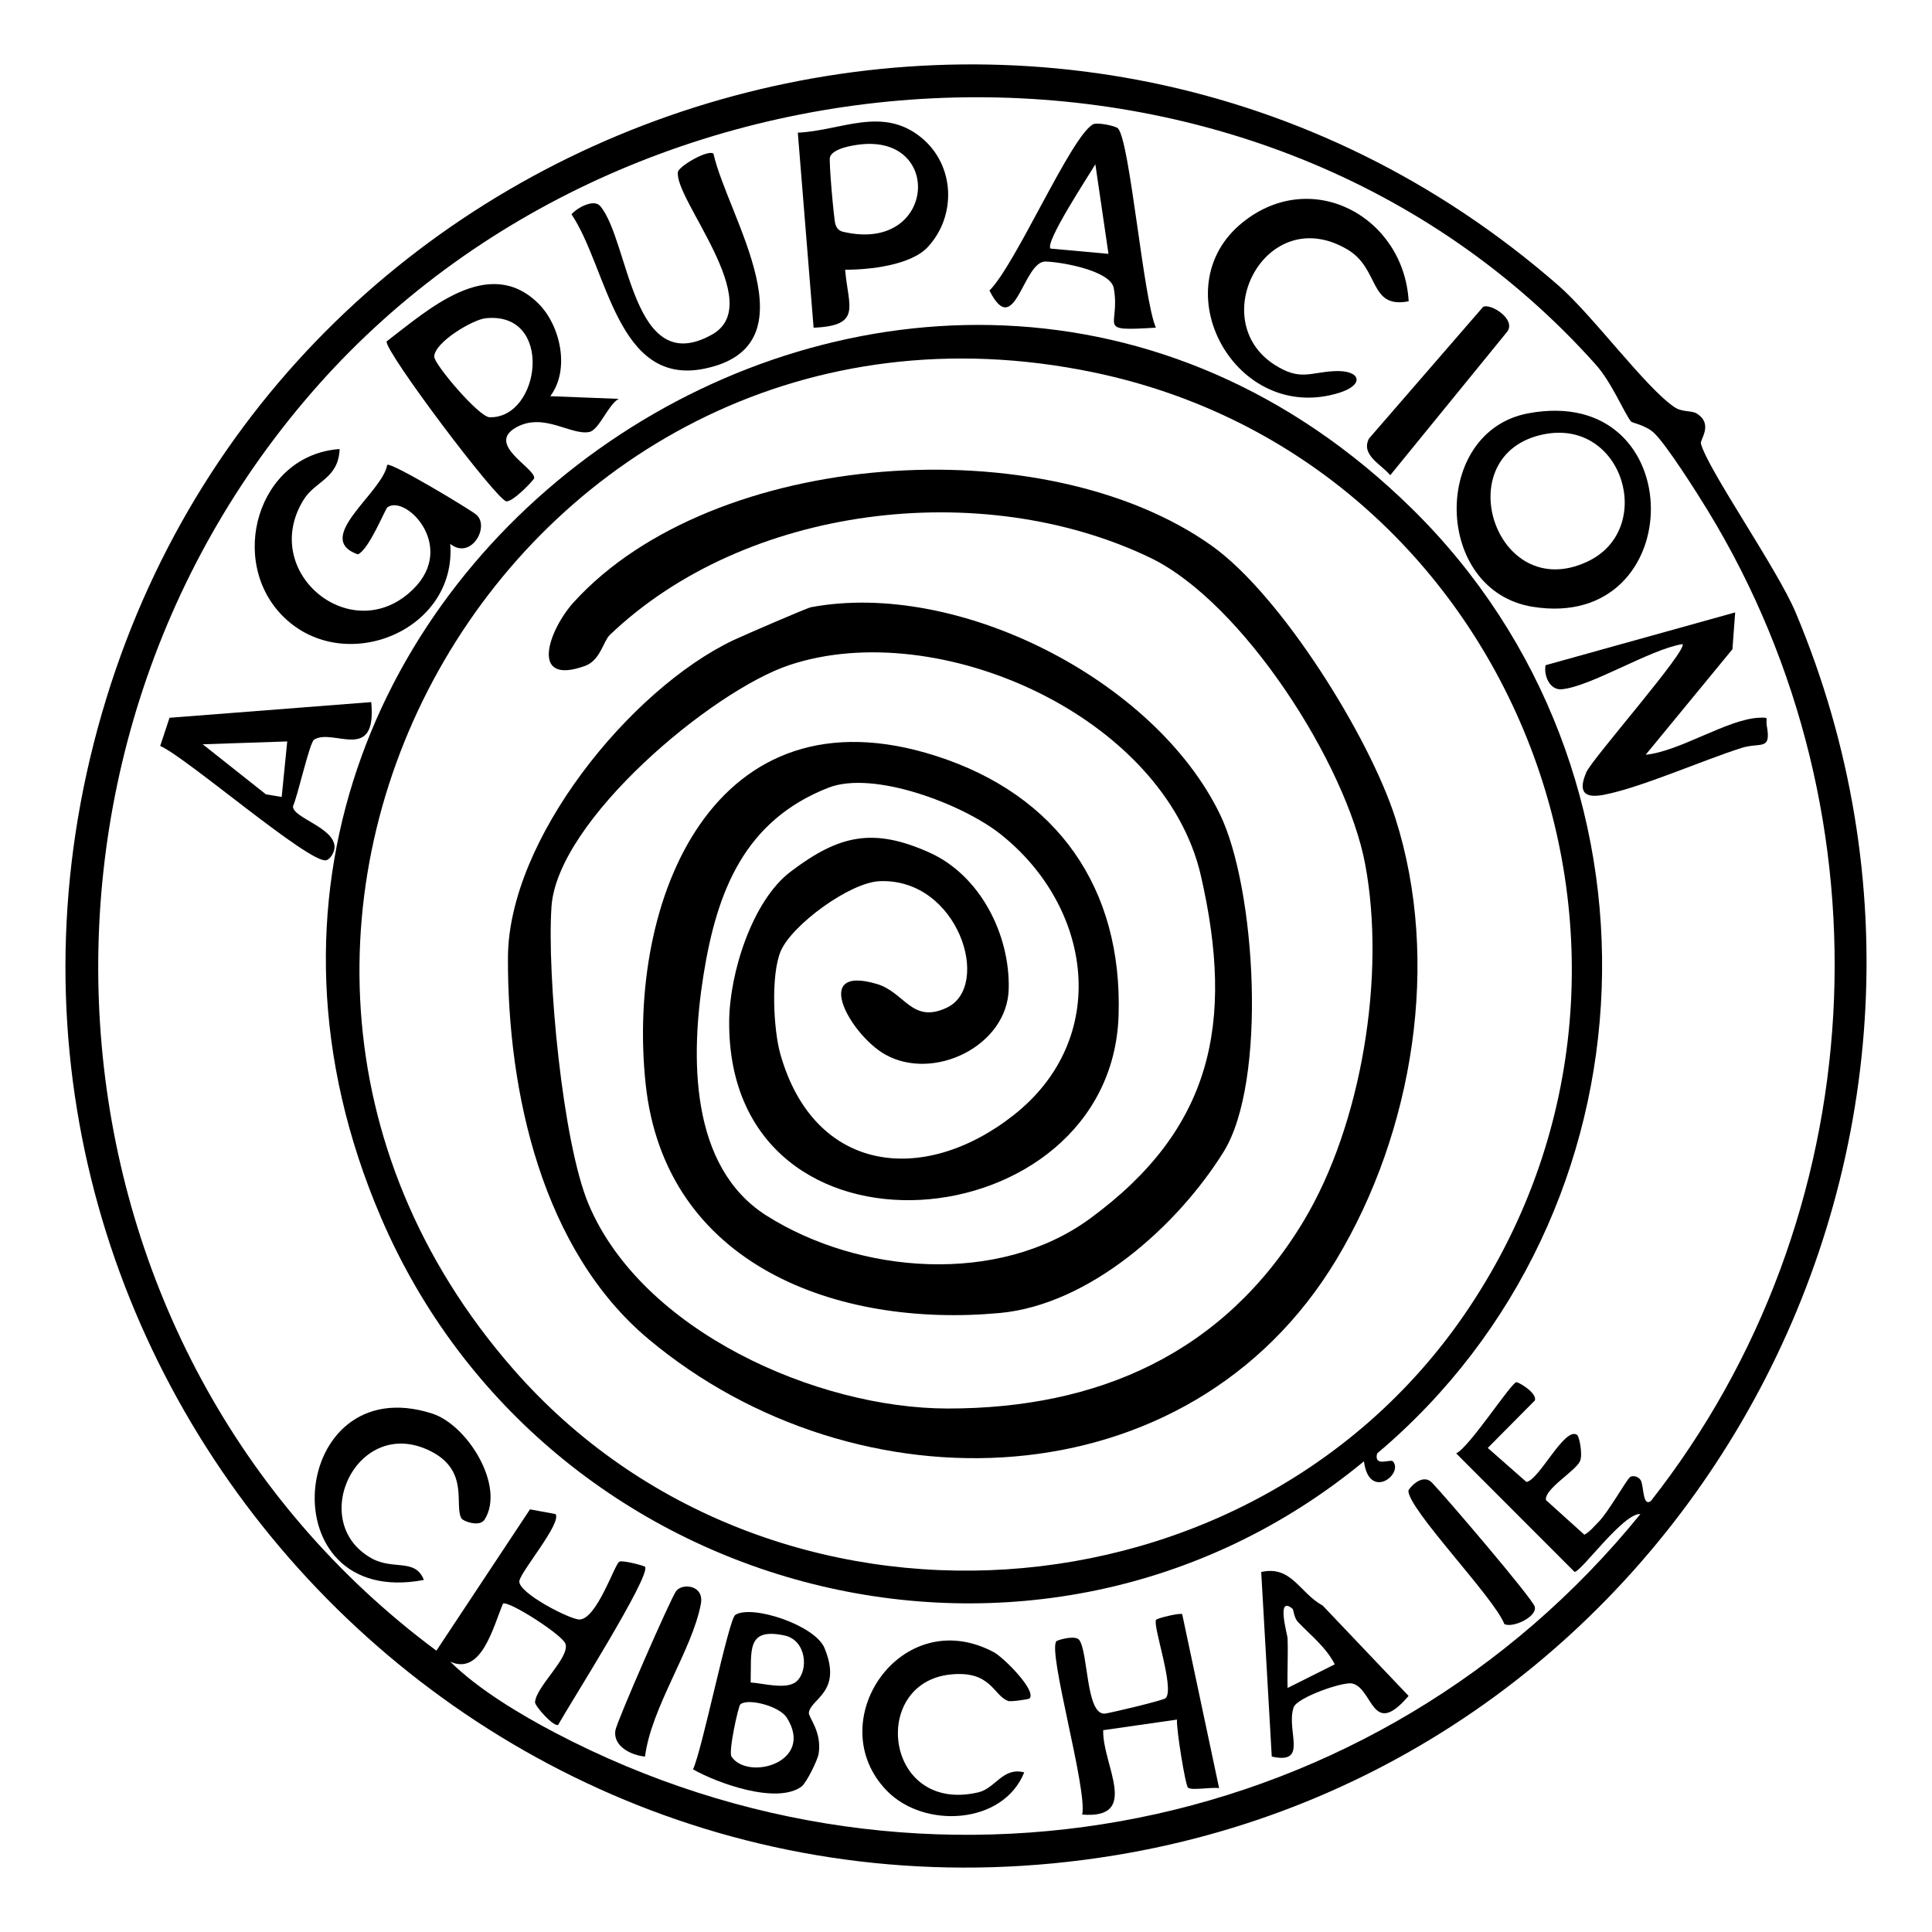 <?xml version="1.0" encoding="UTF-8"?>
<svg id="Capa_1" data-name="Capa 1" xmlns="http://www.w3.org/2000/svg" viewBox="0 0 150 150">
  <path d="M131.738,32.108c1.312.819.236,2.033.318,2.331.565,2.066,5.929,9.716,7.358,13.115,17.497,41.615-8.495,89.226-52.848,96.492C35.304,152.443-7.08,104.02,8.267,54.19,23.044,6.205,82.989-11.034,121.01,22.179c2.676,2.337,6.733,7.896,8.989,9.429.61.415,1.33.244,1.739.5ZM126.63,32.723c-.526-.646-1.483-3.015-2.74-4.421C98.057-.598,50.059,1.4,24.738,29.862-1.096,58.902,2.614,104.933,33.882,128.158l7.266-10.972,1.985.366c.5.685-2.687,4.44-2.809,5.189-.15.917,3.961,3.014,4.668,2.997,1.332-.031,2.7-4.209,3.08-4.482.218-.157,1.951.306,2.009.391.474.692-5.871,10.701-6.748,12.272-.348.177-1.813-1.467-1.793-1.76.086-1.22,2.653-3.406,2.374-4.506-.175-.688-4.471-3.429-4.863-3.146-.774,1.847-1.673,5.595-4.094,4.506,2.182,2.146,5.396,4.078,8.168,5.531,28.787,15.089,63.846,8.142,84.235-16.993-1.318-.102-4.601,4.491-5.111,4.491l-9.193-9.203c1.014-.444,4.332-5.592,4.688-5.526.271.051,1.587.847,1.427,1.412l-3.66,3.693,3.001,2.642c1.011-.174,2.978-4.348,3.937-3.651.17.123.447,1.525.225,2.028-.344.78-2.795,2.171-2.645,3.031l2.98,2.686c.444-.236.742-.64,1.092-.982.737-.723,2.146-3.233,2.449-3.486.146-.122.597-.127.83.231.249.384.143,2.131.8,1.613,17.272-22.003,18.995-52.989,4.416-76.884-.821-1.346-3.21-5.127-4.188-6.041-.651-.608-1.679-.761-1.777-.881Z"/>
  <path d="M109.634,39.504c20.708,20.369,19.448,54.655-2.715,73.342-.274,1.089,1.047.411,1.224.61.864.97-1.84,3.101-2.247.001-25.21,20.798-63.548,10.9-76.33-18.963C8.305,44.819,71.465,1.96,109.634,39.504ZM114.121,101.434c18.368-27.67,3.191-65.816-29.264-72.533C40.427,19.706,9.935,72.06,39.851,106.301c19.873,22.747,57.555,20.316,74.271-4.867Z"/>
  <path d="M26.369,34.862c-.099,2.325-1.877,2.45-2.801,3.946-3.489,5.651,3.817,11.61,8.537,6.91,3.351-3.336-.624-7.35-2.025-6.33-.176.128-1.428,3.281-2.294,3.654-3.535-1.238,1.918-4.786,2.275-6.949.325-.229,6.56,3.535,6.939,3.882,1.042.953-.454,3.525-2.043,2.253.513,6.731-8.149,10.276-12.879,5.727-4.479-4.308-2.094-12.642,4.29-13.092Z"/>
  <path d="M41.768,23.534c1.756,1.713,2.507,5.17.955,7.226l5.313.207c-.817.445-1.525,2.423-2.289,2.573-1.433.281-3.561-1.57-5.703-.339-2.285,1.313,1.429,3.081,1.435,3.908.001.142-1.679,1.895-2.174,1.812-.768-.128-9.409-11.591-9.29-12.413,3.136-2.383,7.882-6.751,11.753-2.975ZM37.708,24.708c-1.011.104-3.997,1.881-3.993,2.988.002.591,3.459,4.676,4.297,4.699,3.964.111,5.035-8.235-.303-7.687Z"/>
  <path d="M118.663,32.088c12.68-2.353,12.571,16.986.338,15.024-7.731-1.24-7.901-13.621-.338-15.024ZM119.894,33.713c-7.583,1.481-3.833,13.239,3.334,9.899,5.339-2.488,2.824-11.102-3.334-9.899Z"/>
  <path d="M134.718,47.546l-.212,2.86-6.736,8.192c2.653-.26,6.341-2.757,8.787-2.872.892-.042.506.029.615.617.368,1.99-.489,1.259-1.957,1.726-3.077.978-7.816,3.085-10.703,3.64-1.59.306-1.981-.3-1.34-1.771.446-1.025,7.911-9.511,7.455-9.932-2.557.421-7.095,3.297-9.374,3.508-.952.088-1.409-1.106-1.255-1.868l14.72-4.099Z"/>
  <path d="M72.035,19.178c-1.315,1.418-4.542,1.772-6.418,1.763.228,2.845,1.352,4.344-2.449,4.503l-1.226-15.144c3.347-.144,6.579-2.103,9.611.401,2.589,2.137,2.729,6.052.481,8.477ZM66.76,11.218c-.692.082-2.091.325-2.321.975-.101.287.301,4.83.419,5.211.168.541.479.576.965.669,6.816,1.302,7.363-7.614.937-6.855Z"/>
  <path d="M109.369,23.392c-3.117.605-2.213-2.528-4.764-4.028-6.302-3.707-11.059,5.466-5.663,8.946,1.985,1.28,2.744.607,4.627.506,2.116-.114,2.395,1.06.418,1.677-8.071,2.52-13.849-8.141-7.497-13.237,5.374-4.31,12.504-.424,12.879,6.136Z"/>
  <path d="M55.394,11.933c1.089,4.872,7.943,14.914-.7,16.69-6.822,1.402-7.514-7.795-10.322-11.985.409-.486,1.73-1.233,2.232-.635,2.277,2.71,2.451,13.467,8.679,9.971,4.294-2.41-2.972-10.545-2.647-12.625.07-.447,2.347-1.773,2.759-1.416Z"/>
  <path d="M28.823,54.509c.453,4.805-2.98,1.979-4.441,2.921-.346.223-1.275,4.401-1.633,5.161-.077.89,3.222,1.649,3.225,3.173.001.401-.326.942-.641,1.024-1.258.328-10.843-7.979-12.895-8.873l.723-2.186,15.662-1.218ZM21.87,61.877l.43-4.312-6.56.221,4.904,3.885,1.225.206Z"/>
  <path d="M62.227,138.711c-1.917,1.395-6.498-.248-8.423-1.339.708-1.462,2.762-11.654,3.284-11.991,1.279-.827,6.195.796,6.927,2.573,1.407,3.416-1.029,3.893-1.214,5.004-.061.365,1.027,1.468.76,3.19-.083.535-.972,2.3-1.334,2.564ZM61.837,130.547c.978-.86.764-3.214-.931-3.57-2.991-.627-2.553,1.182-2.625,3.651.948.053,2.792.591,3.557-.081ZM57.48,132.325c-.157.134-.945,3.689-.684,4.066,1.313,1.901,6.489.418,4.282-3.042-.569-.892-3.011-1.524-3.598-1.024Z"/>
  <path d="M86.803,9.969c.935,1.054,1.957,13.208,2.939,15.471-4.775.292-2.721-.023-3.27-3.068-.246-1.362-4.03-2.03-5.291-2.065-1.759-.049-2.374,6.194-4.36,2.249,2.044-2.023,6.266-11.838,8.02-12.896.322-.194,1.795.121,1.962.309ZM86.062,19.709l-1.019-6.954c-.518.876-3.96,6.097-3.477,6.546l4.496.408Z"/>
  <path d="M91.786,125.324l2.866,13.51c-.575-.103-2.125.202-2.415-.042-.205-.172-.911-4.531-.857-5.283l-5.726.822c-.092,2.626,2.936,6.918-1.633,6.551.425-1.933-2.712-12.698-1.998-13.463.072-.077,1.496-.526,1.791-.065.687,1.074.509,5.792,1.963,5.691.272-.019,4.582-1.025,4.74-1.212.684-.809-1.048-5.656-.758-6.071.094-.135,1.89-.561,2.027-.438Z"/>
  <path d="M79.93,131.872c-.058.06-1.443.267-1.653.191-1.168-.421-1.313-2.397-4.504-2.054-6.265.673-5.085,10.853,2.189,9.147,1.327-.311,1.9-1.988,3.557-1.548-1.632,4.065-7.756,4.396-10.644,1.446-5.222-5.335,1.088-14.642,8.302-10.768.713.383,3.339,2.978,2.752,3.586Z"/>
  <path d="M35.831,117.893c-.596-.994.645-3.667-2.359-5.205-5.702-2.919-9.708,5.475-4.615,8.304,1.682.934,3.39-.033,4.052,1.675-12.21,2.318-10.551-16.514.64-12.92,2.767.889,5.687,5.655,4.08,8.227-.386.617-1.669.133-1.797-.08Z"/>
  <path d="M102.685,124.648l6.677,7.022c-2.867,3.361-2.74-.581-4.371-.962-.717-.168-4.296,1.092-4.552,1.847-.619,1.824,1.2,4.471-1.7,3.825l-.819-14.332c2.366-.526,2.982,1.642,4.764,2.599ZM100.366,124.919c-1.315-1.124-.413,1.985-.402,2.25.054,1.293-.032,2.595.004,3.885l3.663-1.836c-.687-1.338-1.849-2.232-2.859-3.289-.303-.317-.354-.966-.406-1.011Z"/>
  <path d="M115.138,23.838c.516-.356,2.75.998,1.802,2.011l-9.002,11.048c-.704-.854-2.311-1.57-1.649-2.85l8.849-10.209Z"/>
  <path d="M50.079,136.379c-1.081-.098-2.519-.809-2.294-2.056.128-.71,4.287-10.235,4.71-10.793.49-.646,2.189-.465,1.921.988-.659,3.572-3.844,8.006-4.337,11.86Z"/>
  <path d="M116.794,126.085c-.782-2.043-7.464-8.9-7.447-10.348.001-.119,1.049-1.43,1.836-.62.978,1.007,7.834,9.022,7.976,9.631.189.809-1.772,1.682-2.365,1.337Z"/>
  <path d="M94.091,42.381c5.379,3.83,12.232,14.833,14.245,21.142,3.555,11.138,1.38,24.368-4.579,34.267-11.448,19.021-37.275,19.689-53.412,6.172-8.256-6.915-10.946-19.148-10.908-29.62.033-9.181,9.496-20.831,17.502-24.637.714-.339,5.704-2.5,6.028-2.561,11.405-2.139,26.704,5.643,31.757,16.09,2.775,5.737,3.686,20.718.268,26.207-3.564,5.724-10.385,11.851-17.363,12.499-12.588,1.169-26.011-3.683-27.503-17.797-1.517-14.345,5.329-30.986,22.557-25.449,9.407,3.023,14.474,10.265,14.164,20.133-.554,17.634-30.371,20.422-30.234.465.026-3.706,1.772-9.341,4.766-11.614,3.766-2.859,6.411-3.443,10.771-1.492,3.952,1.768,6.282,6.38,6.165,10.617-.122,4.398-5.804,7.176-9.574,5.077-2.67-1.487-5.846-7.029-.654-5.482,2.175.648,2.702,3.11,5.415,1.842,3.529-1.65.925-10.07-5.203-9.826-2.313.092-6.82,3.394-7.686,5.438-.768,1.814-.573,6.062-.023,8.001,2.621,9.227,11.086,10.225,18.075,4.751,7.607-5.958,6.175-16.171-.997-21.85-2.93-2.319-9.85-4.97-13.36-3.594-6.5,2.549-8.637,8.015-9.679,14.478-1.018,6.317-1.131,14.943,4.891,18.747,7.201,4.549,18.022,5.414,25.102.229,9.496-6.954,11.24-15.164,8.616-26.62-2.831-12.357-20.339-20.204-31.926-16.367-6.037,1.999-18.044,12.071-18.495,18.769-.356,5.285.847,18.26,2.878,23.093,4.136,9.839,17.702,15.865,27.892,15.868,11.636.004,21.413-4.254,27.608-14.525,4.527-7.504,6.412-19.128,4.797-27.737-1.457-7.764-9.508-20.35-16.706-23.801-13.086-6.272-31.406-4.078-41.948,6.01-.489.468-.734,1.97-1.913,2.396-4.386,1.585-2.82-2.82-.859-4.969,10.838-11.877,36.525-13.607,49.523-4.353Z"/>
</svg>
